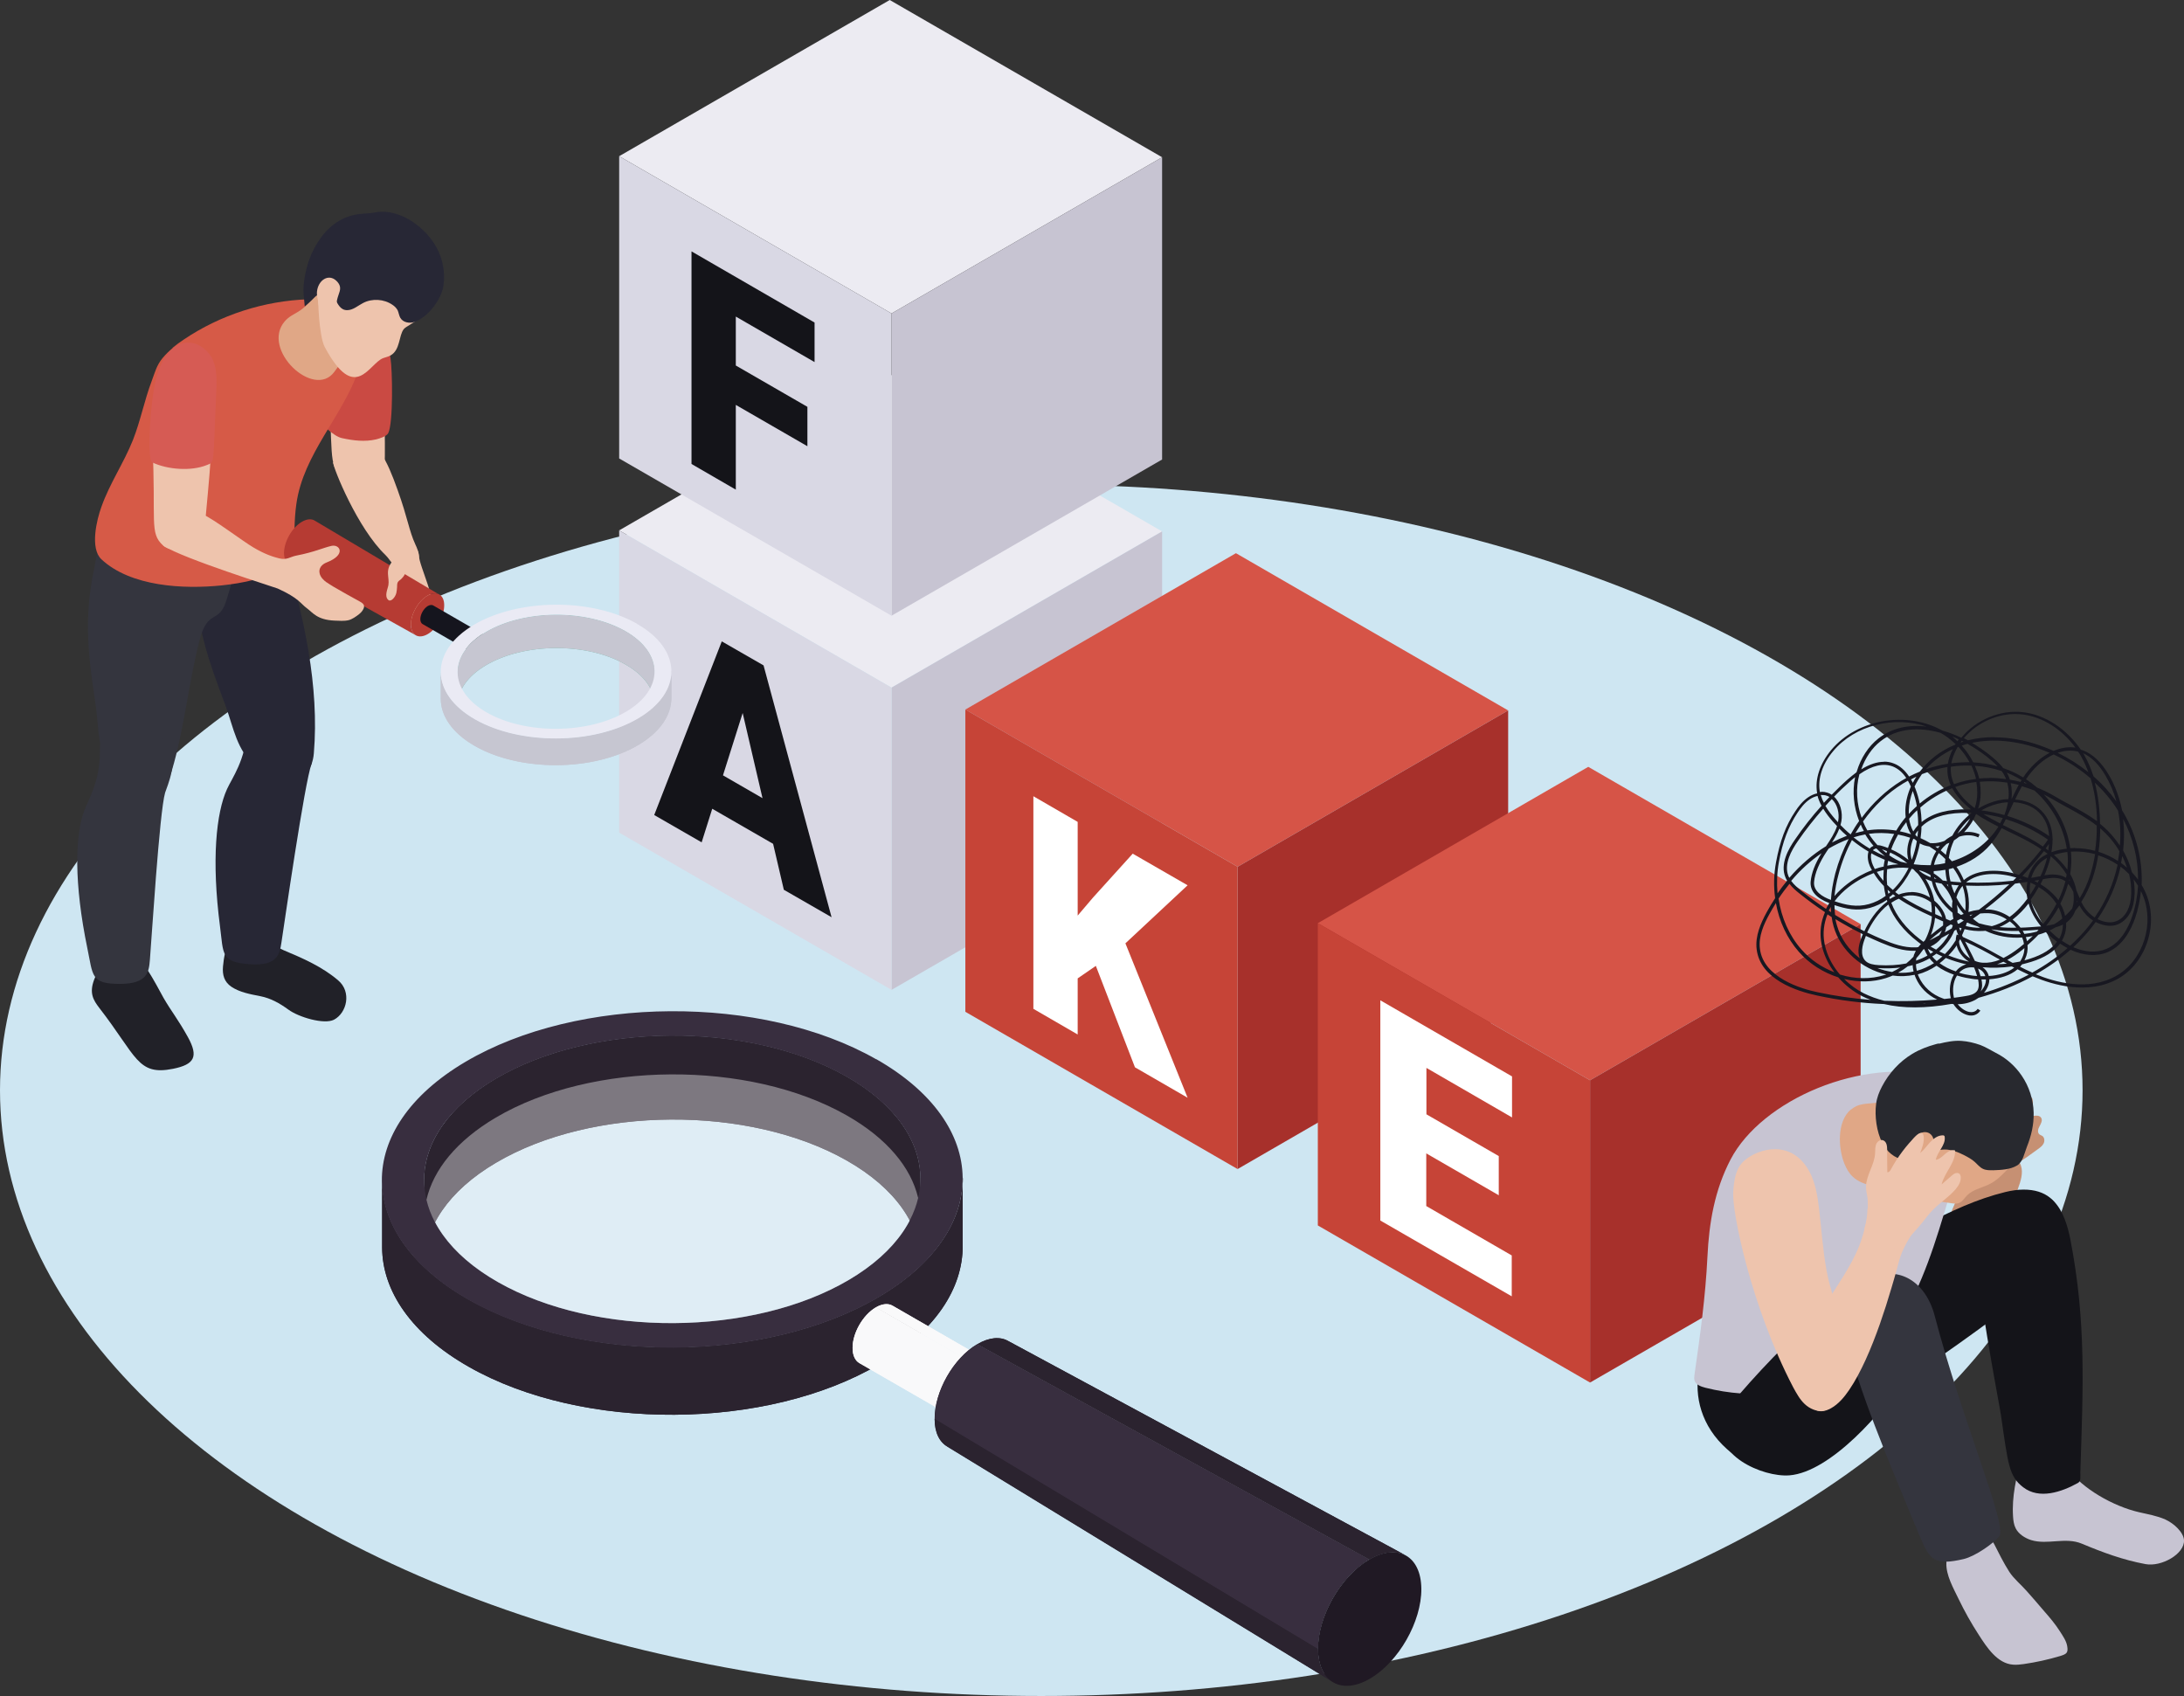 <?xml version="1.0" encoding="UTF-8"?>
<svg id="_レイヤー_2" data-name="レイヤー 2" xmlns="http://www.w3.org/2000/svg" xmlns:xlink="http://www.w3.org/1999/xlink" viewBox="0 0 146.42 113.68">
  <rect x="0" y="0" width="146.42" height="113.68" fill="#333333" stroke="none"/>
  <defs>
    <style>
      .cls-1 {
        clip-path: url(#clippath);
      }

      .cls-2, .cls-3 {
        fill: #f9f9fa;
      }

      .cls-4 {
        fill: #eaeaf4;
      }

      .cls-5 {
        fill: #eec4ad;
      }

      .cls-6 {
        fill: #fff;
      }

      .cls-7 {
        fill: #ecebf2;
      }

      .cls-8 {
        fill: #6ab6a4;
      }

      .cls-9 {
        fill: #b63b33;
      }

      .cls-10 {
        fill: #cee6f2;
      }

      .cls-11 {
        fill: #a7302b;
      }

      .cls-12 {
        fill: #c64437;
      }

      .cls-13 {
        fill: #d65b54;
      }

      .cls-14 {
        fill: #d65447;
      }

      .cls-15 {
        fill: #d65a47;
      }

      .cls-16 {
        fill: #d9d8e4;
      }

      .cls-17 {
        fill: #e0a786;
      }

      .cls-18 {
        fill: #c69073;
      }

      .cls-19 {
        fill: #c6c6d1;
      }

      .cls-20 {
        fill: #ca4a43;
      }

      .cls-21 {
        fill: #c7c4d2;
      }

      .cls-22 {
        fill: #212128;
      }

      .cls-23 {
        fill: #201924;
      }

      .cls-24 {
        fill: #15151e;
      }

      .cls-25 {
        fill: #141419;
      }

      .cls-26 {
        fill: #181821;
      }

      .cls-27 {
        fill: #2b232f;
      }

      .cls-28 {
        fill: #382e3f;
      }

      .cls-29 {
        fill: #3956a0;
      }

      .cls-30 {
        fill: #272735;
      }

      .cls-31 {
        fill: #28292f;
      }

      .cls-32 {
        fill: #34353e;
      }

      .cls-33 {
        clip-path: url(#clippath-1);
      }

      .cls-34 {
        clip-path: url(#clippath-4);
      }

      .cls-35 {
        clip-path: url(#clippath-3);
      }

      .cls-36 {
        clip-path: url(#clippath-2);
      }

      .cls-37 {
        clip-path: url(#clippath-7);
      }

      .cls-38 {
        clip-path: url(#clippath-6);
      }

      .cls-39 {
        clip-path: url(#clippath-5);
      }

      .cls-40 {
        isolation: isolate;
      }

      .cls-3 {
        opacity: .4;
      }
    </style>
    <clipPath id="clippath">
      <path class="cls-27" d="m61.7,78.99l.02,5.63c0-2.48-1.66-4.96-4.95-6.83-6.54-3.72-17.07-3.66-23.52.15-3.21,1.89-4.8,4.35-4.79,6.8l-.02-5.63c0-2.45,1.59-4.91,4.79-6.8,6.45-3.8,16.98-3.87,23.52-.15,3.29,1.87,4.94,4.35,4.95,6.83Z"/>
    </clipPath>
    <clipPath id="clippath-1">
      <path class="cls-27" d="m64.54,78.98v4.51c.02,2.87-1.84,5.74-5.59,7.95-7.55,4.45-19.88,4.53-27.53.17-3.85-2.19-5.79-5.09-5.8-7.99v-4.51c0,2.91,1.93,5.8,5.79,7.99,7.66,4.36,19.98,4.28,27.53-.18,3.75-2.21,5.62-5.09,5.61-7.95Z"/>
    </clipPath>
    <clipPath id="clippath-2">
      <path class="cls-2" d="m71.97,94.51l-12.13-6.99c-.29-.17-.68-.14-1.12.11l12.13,6.99c.44-.25.84-.28,1.12-.11Z"/>
    </clipPath>
    <clipPath id="clippath-3">
      <path class="cls-2" d="m57.62,91.37l12.13,6.99c-.28-.16-.46-.51-.46-1.01,0-1,.69-2.22,1.56-2.73l-12.13-6.99c-.87.51-1.57,1.73-1.56,2.73,0,.5.18.85.46,1.01Z"/>
    </clipPath>
    <clipPath id="clippath-4">
      <path class="cls-27" d="m94.27,104.27l-26.69-14.39c-.53-.3-1.26-.25-2.06.22l26.28,14.43c.96-.56,1.84-.62,2.47-.26Z"/>
    </clipPath>
    <clipPath id="clippath-5">
      <path class="cls-27" d="m63.51,96.97l25.88,15.8c-.63-.36-1.02-1.13-1.03-2.22-.02-2.21,1.51-4.9,3.43-6.02l-26.28-14.43c-1.59.93-2.87,3.18-2.85,5.02,0,.91.33,1.55.86,1.85Z"/>
    </clipPath>
    <clipPath id="clippath-6">
      <path class="cls-8" d="m43.88,45v2.24c0-.99-.65-1.97-1.96-2.71-2.6-1.48-6.78-1.45-9.34.06-1.27.75-1.91,1.73-1.9,2.7v-2.23c-.01-.97.62-1.95,1.9-2.7,2.56-1.51,6.74-1.54,9.34-.06,1.31.74,1.96,1.73,1.97,2.71Z"/>
    </clipPath>
    <clipPath id="clippath-7">
      <path class="cls-19" d="m45.01,44.99v1.79c0,1.14-.73,2.28-2.22,3.16-3,1.77-7.9,1.8-10.94.07-1.53-.87-2.3-2.02-2.3-3.18v-1.79c0,1.15.77,2.31,2.3,3.18,3.04,1.73,7.94,1.7,10.94-.07,1.49-.88,2.23-2.02,2.23-3.16Z"/>
    </clipPath>
  </defs>
  <g id="_01" data-name="01">
    <g>
      <ellipse class="cls-10" cx="69.81" cy="73.08" rx="69.81" ry="40.6"/>
      <g>
        <g class="cls-40">
          <g>
            <path class="cls-27" d="m61.7,78.99l.02,5.63c0-2.48-1.66-4.96-4.95-6.83-6.54-3.72-17.07-3.66-23.52.15-3.21,1.89-4.8,4.35-4.79,6.8l-.02-5.63c0-2.45,1.59-4.91,4.79-6.8,6.45-3.8,16.98-3.87,23.52-.15,3.29,1.87,4.94,4.35,4.95,6.83Z"/>
            <g class="cls-1">
              <g class="cls-40">
                <path class="cls-27" d="m61.7,78.99l.02,5.63c0-2.48-1.66-4.96-4.95-6.83-6.54-3.72-17.07-3.66-23.52.15-3.21,1.89-4.8,4.35-4.79,6.8l-.02-5.63c0-2.45,1.59-4.91,4.79-6.8,6.45-3.8,16.98-3.87,23.52-.15,3.29,1.87,4.94,4.35,4.95,6.83h0Z"/>
              </g>
            </g>
          </g>
          <g>
            <path class="cls-27" d="m64.54,78.98v4.51c.02,2.87-1.84,5.74-5.59,7.95-7.55,4.45-19.88,4.53-27.53.17-3.85-2.19-5.79-5.09-5.8-7.99v-4.51c0,2.91,1.93,5.8,5.79,7.99,7.66,4.36,19.98,4.28,27.53-.18,3.75-2.21,5.62-5.09,5.61-7.95Z"/>
            <g class="cls-33">
              <g class="cls-40">
                <path class="cls-27" d="m64.54,78.98v4.51c.02,2.87-1.84,5.74-5.59,7.95-7.55,4.45-19.88,4.53-27.53.17-3.85-2.19-5.79-5.09-5.8-7.99v-4.51c0,2.91,1.93,5.8,5.79,7.99,7.66,4.36,19.98,4.28,27.53-.18,3.75-2.21,5.62-5.09,5.61-7.95h0Z"/>
              </g>
            </g>
          </g>
          <path class="cls-28" d="m58.74,70.99c7.66,4.36,7.74,11.5.19,15.95-7.55,4.45-19.88,4.53-27.53.18-7.66-4.36-7.74-11.5-.19-15.95,7.55-4.45,19.88-4.53,27.53-.17Zm-25.35,14.95c6.54,3.72,17.07,3.65,23.52-.15,6.45-3.8,6.38-9.9-.16-13.62-6.54-3.72-17.07-3.66-23.52.15-6.45,3.8-6.38,9.9.16,13.62h0Z"/>
        </g>
        <path class="cls-3" d="m61.56,80.28c-.46,2-2.01,3.95-4.65,5.51-6.45,3.81-16.98,3.87-23.52.15-2.72-1.54-4.32-3.49-4.8-5.52.46-2.01,2.01-3.95,4.65-5.51,6.45-3.8,16.98-3.87,23.52-.15,2.71,1.54,4.31,3.49,4.79,5.52Z"/>
        <g class="cls-40">
          <g class="cls-40">
            <path class="cls-2" d="m71.97,94.51l-12.13-6.99c-.29-.17-.68-.14-1.12.11l12.13,6.99c.44-.25.84-.28,1.12-.11Z"/>
            <g class="cls-36">
              <g class="cls-40">
                <path class="cls-2" d="m71.97,94.51l-12.13-6.99c-.29-.17-.68-.14-1.12.11l12.13,6.99c.44-.25.84-.28,1.12-.11h0Z"/>
              </g>
            </g>
          </g>
          <g class="cls-40">
            <path class="cls-2" d="m57.62,91.37l12.13,6.99c-.28-.16-.46-.51-.46-1.01,0-1,.69-2.22,1.56-2.73l-12.13-6.99c-.87.51-1.57,1.73-1.56,2.73,0,.5.18.85.46,1.01Z"/>
            <g class="cls-35">
              <g class="cls-40">
                <path class="cls-2" d="m70.85,94.62l-12.13-6.99c-.87.51-1.57,1.73-1.56,2.73,0,.5.18.85.46,1.01l12.13,6.99c-.28-.16-.46-.51-.46-1.01,0-1,.69-2.22,1.56-2.73h0Z"/>
              </g>
            </g>
          </g>
          <path class="cls-2" d="m70.85,94.62c-.87.51-1.57,1.73-1.56,2.73,0,1,.72,1.4,1.59.9.87-.51,1.57-1.73,1.56-2.73,0-1-.72-1.4-1.59-.9Z"/>
        </g>
        <g class="cls-40">
          <g>
            <path class="cls-27" d="m94.27,104.27l-26.69-14.39c-.53-.3-1.26-.25-2.06.22l26.28,14.43c.96-.56,1.84-.62,2.47-.26Z"/>
            <g class="cls-34">
              <g class="cls-40">
                <path class="cls-27" d="m94.27,104.27l-26.69-14.39c-.53-.3-1.26-.25-2.06.22l26.28,14.43c.96-.56,1.84-.62,2.47-.26h0Z"/>
              </g>
            </g>
          </g>
          <g class="cls-40">
            <path class="cls-27" d="m63.51,96.97l25.88,15.8c-.63-.36-1.02-1.13-1.03-2.22-.02-2.21,1.51-4.9,3.43-6.02l-26.28-14.43c-1.59.93-2.87,3.18-2.85,5.02,0,.91.33,1.55.86,1.85Z"/>
            <g class="cls-39">
              <g class="cls-40">
                <path class="cls-28" d="m88.37,110.55c-.02-2.21,1.51-4.9,3.43-6.02h0l-26.28-14.43c-1.59.93-2.87,3.18-2.85,5.02l25.71,15.43Z"/>
                <path class="cls-27" d="m62.66,95.11c0,.91.33,1.55.86,1.85l25.88,15.8c-.63-.36-1.02-1.13-1.03-2.22l-25.71-15.43Z"/>
              </g>
            </g>
          </g>
          <path class="cls-23" d="m91.79,104.53c-1.91,1.12-3.45,3.81-3.43,6.02.02,2.21,1.59,3.08,3.5,1.96,1.91-1.12,3.45-3.82,3.43-6.02-.02-2.21-1.59-3.08-3.5-1.96Z"/>
        </g>
      </g>
      <g>
        <g>
          <polygon class="cls-7" points="59.77 46.09 41.51 35.55 59.65 25.08 77.91 35.62 59.77 46.09"/>
          <polygon class="cls-21" points="77.91 35.62 59.77 46.09 59.77 66.35 77.91 55.88 77.91 35.62"/>
          <polygon class="cls-16" points="41.51 35.55 59.77 46.09 59.77 66.35 41.51 55.81 41.51 35.55"/>
          <path class="cls-25" d="m51.83,56.56l-4.08-2.35-.71,2.25-3.18-1.83,4.53-11.64,2.8,1.61,4.56,16.88-3.2-1.84-.72-3.08Zm-3.36-4.59l2.65,1.53-1.33-5.71-1.32,4.18Z"/>
        </g>
        <g>
          <polygon class="cls-14" points="82.97 58.1 64.72 47.56 82.86 37.08 101.11 47.62 82.97 58.1"/>
          <polygon class="cls-11" points="101.11 47.62 82.97 58.1 82.97 78.36 101.11 67.88 101.11 47.62"/>
          <polygon class="cls-12" points="64.72 47.56 82.97 58.1 82.97 78.36 64.72 67.82 64.72 47.56"/>
          <path class="cls-6" d="m73.47,64.74l-1.22.84v3.76l-2.97-1.72v-14.25s2.97,1.72,2.97,1.72v6.28s1.03-1.21,1.03-1.21l2.66-2.94,3.68,2.12-4.17,3.89,4.17,10.35-3.53-2.04-2.63-6.82Z"/>
        </g>
        <g>
          <polygon class="cls-14" points="106.6 72.41 88.35 61.88 106.48 51.4 124.74 61.94 106.6 72.41"/>
          <polygon class="cls-11" points="124.74 61.94 106.6 72.41 106.6 92.67 124.74 82.2 124.74 61.94"/>
          <polygon class="cls-12" points="88.35 61.88 106.6 72.41 106.6 92.67 88.35 82.14 88.35 61.88"/>
          <path class="cls-6" d="m100.47,80.11l-4.85-2.8v3.53s5.73,3.31,5.73,3.31v2.74s-8.81-5.08-8.81-5.08v-14.76s8.83,5.1,8.83,5.1v2.75l-5.74-3.32v3.11l4.85,2.8v2.64Z"/>
        </g>
        <g>
          <polygon class="cls-7" points="59.77 21.01 41.51 10.47 59.65 0 77.91 10.54 59.77 21.01"/>
          <polygon class="cls-21" points="77.91 10.54 59.77 21.01 59.77 41.27 77.91 30.8 77.91 10.54"/>
          <polygon class="cls-16" points="41.51 10.47 59.77 21.01 59.77 41.27 41.51 30.73 41.51 10.47"/>
          <path class="cls-25" d="m54.13,29.91l-4.8-2.77v5.68l-2.97-1.72v-14.25s8.25,4.77,8.25,4.77v2.65l-5.28-3.05v3.28l4.8,2.77v2.64Z"/>
        </g>
      </g>
      <g>
        <g>
          <path class="cls-18" d="m132.38,78.07c.06.02.11.04.17.06-.7,1.06-1.4,2.13-1.81,3.34-.16.47-.26,1-.11,1.45.14.42.49.71.84.94.36.22.75.4,1.07.68,1.41-1.2,2.11-3.08,2.75-4.87.18-.49.36-1.04.2-1.53-.11-.35-.39-.62-.7-.8-.44-.27-.98-.4-1.49-.26-.62.18-1.12.8-1.19,1.47l.26-.5Z"/>
          <path class="cls-18" d="m134.76,72.76c.15-.14.39-.28.53-.14.06.06.08.15.09.23.03.23.01.46-.04.69.14.06.31,0,.46-.03.15-.03.34-.03.43.09.05.08.06.17.06.27,0,.31,0,.62,0,.93.2-.03.44-.05.55.12.11.17,0,.38-.1.56-.1.17-.17.42-.02.55.06.05.14.07.2.11.15.1.17.34.09.5-.08.17-.24.28-.39.39-.25.18-.5.36-.75.54-.31.23-.7.46-1.06.33-.27-.1-.42-.38-.54-.64-.22-.45-.45-.9-.53-1.39-.11-.67.08-1.28.21-1.93.1-.5.43-.83.8-1.18Z"/>
          <path class="cls-21" d="m134.96,101.66s0,0,0,.01c.02.26.05.53.18.78.19.37.6.64,1.03.78,1.11.34,2.3-.22,3.4.24,1.41.59,2.76,1.09,4.27,1.37,1.06.2,2.63-.68,2.58-1.6-.03-.54-.68-1.13-1.25-1.39-.56-.25-1.17-.35-1.77-.49-1.73-.4-3.8-1.58-4.76-2.91-.31-.43-.56-1.32-1.12-1.54-.53-.2-1.4-.1-1.74.27-.15.16-.21.37-.27.58-.33,1.29-.64,2.53-.55,3.9Z"/>
          <path class="cls-25" d="m123.74,93.75c1.65-.47,2.72-.27,4.14-1.27,5.37-3.77,7.34-5.07,8.86-7.08,2.79-3.7,1.2-6.36-2.3-5.5-3.8.93-7.17,3.33-10.72,5.02-1.12.53-2.17.84-3.35,1.13-.92.23-1.89.6-2.49,1.36-.58.75-.71,1.78-.46,2.64.25.87.83,1.59,1.51,2.15,1.13.95,3.21,1.99,4.81,1.54Z"/>
          <path class="cls-25" d="m134.15,94.87c.48,3.3.53,4.08,1.49,4.82,1.08.83,2.57.32,3.67-.29.23-.13.15-.45.16-.71.18-5.64.41-10.07-.67-15.62-.17-.87-.49-1.98-1.18-2.62-.91-.84-2.45-.32-3.27.58-1.12,1.22-1.57.82-1.76,2.42-.25,2.11,1.42,10.45,1.56,11.42Z"/>
          <path class="cls-25" d="m122.01,91.11c.35.55.65,1.13.87,1.74.41,1.11.68,2.74.09,3.85-.52.97-2.25,1.73-3.33,1.81-1.4.11-2.81-.45-3.85-1.37-3.5-3.11-1.83-7.99.86-8.92,1.67-.58,3.03-.21,4.11,1.15.44.55.87,1.13,1.24,1.73Z"/>
          <path class="cls-21" d="m130.08,72.18c.55.14,1.11.34,1.53.71.55.48.64,1.05.56,1.74-.22,1.9-.97,3.79-1.51,5.62-.87,2.92-1.75,5.89-3.39,8.47-.42.66-.89,1.3-1.46,1.83-.66.62-1.45,1.09-2.26,1.48-2.94,1.42-6.06,1.78-9.21.99-.31-.08-.66-.2-.74-.51-.03-.11-.01-.23,0-.35.38-2.65.74-5.25.87-7.92.11-2.29.48-4.46,1.55-6.52,2.09-4,8.83-6.92,14.07-5.55Z"/>
          <g>
            <path class="cls-17" d="m124.07,74.38c-.94.82-.83,2.62-.41,3.64.13.31.3.62.55.85.57.54,1.67.81,2.38.46.78-.39,1.61-.7,2.37-1.15,1.02-.6,1.26-1.32,1.16-2.47-.04-.49-.12-.99-.31-1.45-.1-.26-.26-.7-.52-.85-.26-.15-.65.08-.93.14-.96.19-1.93.32-2.91.4-.35.03-.7.05-1.01.2-.14.07-.26.15-.37.24Z"/>
            <path class="cls-17" d="m126.79,76.07c.14-.56.36-1.09.65-1.59.16-.26.34-.51.59-.68.2-.13.45-.22.59-.42.13-.19.19-.33.38-.49.37-.31.79-.56,1.23-.75.89-.37,1.88-.43,2.79-.12,1.35.46,2.39,1.71,2.62,3.11.06.38.07.77.05,1.15-.01.33-.04.67-.17.98-.21.5-.57.73-.92,1.1-.4.42-.76.8-1.3,1.05-.49.22-1.05.34-1.43.72-.19.2-.34.47-.61.53-.12.03-.24.01-.37,0-.35-.05-.7-.11-1.05-.15-.3-.04-.52.05-.82.1-.34.06-.68.11-1.03.09-1.23-.09-1.34-1.57-1.41-2.55-.05-.69.01-1.4.18-2.07Z"/>
            <path class="cls-31" d="m129.99,69.96c.49-.12,1.02-.23,1.52-.19.42.03.84.13,1.24.27.38.14.7.35,1.05.53.7.35,1.3.88,1.74,1.53.5.73.78,1.61.8,2.49.02.78-.16,1.55-.45,2.27-.16.4-.27,1.03-.66,1.26-.47.28-1.06.3-1.59.32-.23,0-.48.01-.69-.09-.22-.1-.37-.3-.55-.46-.21-.19-.45-.32-.7-.45-.41-.21-.86-.39-1.32-.39-.94,0-1.78.78-2.72.68-.64-.07-1.18-.55-1.47-1.13-.38-.75-.52-1.79-.41-2.62.05-.4.2-.79.39-1.15.47-.9,1.17-1.67,2.03-2.19.5-.3,1.05-.51,1.61-.66.06-.01.11-.03.17-.04Z"/>
            <path class="cls-17" d="m129.59,76.24c-.31-.64-1.16-.36-1.51.4-.1.22-.13.53-.18.77-.31,1.64.86,1.33.98.8.28-1.24,1.09-1.16.7-1.97Z"/>
          </g>
          <path class="cls-25" d="m129.06,86.74c.56.91.34,1.51-.19,2.28-.56.81-.59,2.38-1.11,3.22-1.45,2.36-5.04,6.43-7.79,6.65-1.82.14-5.26-1.4-4.47-3.75.21-.61.63-1.12,1.05-1.61,2-2.32,4.18-4.49,6.51-6.47.91-.78,2.13-2,3.43-1.75.81.15,2.11.7,2.56,1.44Z"/>
          <path class="cls-21" d="m133.67,103.45c.33.65.65,1.3,1.04,1.91.3.46.79.86,1.16,1.28.4.45.79.9,1.18,1.36.38.43.75.87,1.06,1.36.19.3.42.62.48.98.08.46-.06.53-.47.66-.8.24-1.62.42-2.45.54-.23.03-.47.06-.7.04-1.07-.07-1.78-1.18-2.31-2-.5-.77-.95-1.57-1.35-2.4-.35-.73-.86-1.61-.82-2.43.02-.42-.1-.98.07-1.38.21-.49.57-.59,1.02-.72.37-.1.87-.38,1.26-.35.35.03.42.37.58.67.08.16.16.32.24.48Z"/>
          <path class="cls-32" d="m134.04,102.96c-.33.45-1.59,1.35-2.39,1.54-1.89.44-2.27.1-2.9-1.42-1.25-3.04-3.66-8.62-4.57-11.96-.29-1.06-.58-2.15-.41-3.18.18-1.02,1-1.91,1.9-2.32,1.57-.72,3.42.21,4.04,2.59,1.86,7.1,4.88,14.02,4.33,14.77Z"/>
          <path class="cls-5" d="m125.64,81.26c.07-.02.13-.04.18-.05.44-.13.88-.2,1.27-.18.21,0,.43.03.63.1.17.06.36.14.47.28.1.11.19.24.26.37.06.14.09.3.05.44-.04.13-.12.24-.2.34-.32.43-.58.9-.79,1.39-.17.41-.26.84-.38,1.26-.1.37-.21.74-.32,1.11-.24.82-.5,1.63-.78,2.43-.29.82-.6,1.62-.96,2.41-.32.69-.67,1.38-1.1,2.01-.32.47-.71.94-1.21,1.22-1.85,1.03-2.08-2.11-1.98-3.5.15-2,2.8-4.77,3.83-7.29.24-.59.38-1.16.53-1.74.03-.12.03-.31.12-.43.06-.08.22-.14.37-.18Z"/>
          <path class="cls-5" d="m125.22,81c0-.07,0-.15,0-.22,0-.21,0-.41-.04-.62-.04-.2-.08-.4-.08-.61.01-.77.56-1.45.61-2.23.01-.2,0-.4.06-.59s.25-.35.44-.31c.13.03.22.14.26.26.04.12.05.25.05.38,0,.5,0,1.01.01,1.51.1.03.18-.08.23-.17.46-.85,1.05-1.64,1.74-2.31.11-.1.28-.21.39-.11.05.05.07.12.08.19.04.38-.1.76-.24,1.12.26-.21.45-.49.67-.73.23-.25.52-.46.85-.46.03,0,.06,0,.08.02.04.02.05.07.05.12.05.54-.5.96-.6,1.5.25-.03.44-.23.62-.39.19-.16.44-.31.67-.24.05.83-.71,1.47-.9,2.28.23-.2.46-.4.68-.59.08-.07.15-.13.25-.16.09-.03.21-.02.28.05.04.05.06.11.07.17.04.31-.14.61-.34.85-.46.54-1.08.92-1.57,1.43-.24.25-.45.54-.67.81-.3.37-.62.73-.96,1.06-.24.23-.5.46-.8.6-.34.15-.72.17-1.07.08-.18-.05-.35-.12-.51-.23-.08-.05-.15-.11-.22-.18-.06-.06-.14-.08-.18-.16-.09-.21-.16-.43-.14-.66,0-.13.05-.26.08-.39.08-.35.12-.71.13-1.07Z"/>
          <path class="cls-5" d="m121.31,78.53c.41.78.55,1.67.65,2.55.16,1.37.25,2.74.5,4.1.41,2.22,1.74,4.81,1.1,7.7-.17.74-.58,1.55-1.33,1.68-.45.07-.91-.14-1.24-.45-.33-.31-.55-.72-.77-1.12-2.83-5.42-4.12-11.8-4.02-13.12.06-.76.14-1.55.75-2.08.95-.83,3.19-1.45,4.36.75Z"/>
        </g>
        <path class="cls-26" d="m132.15,68.07c-.06,0-.12,0-.19-.02-.39-.08-.77-.38-1-.75-.04,0-.08,0-.12-.01-1.76.31-3.26.31-4.53.01-1.5-.06-3-.25-4.48-.57-1.41-.3-3.81-1.09-4.06-3.1-.11-.9.28-1.76.67-2.48.18-.33.37-.65.57-.95-.11-.79-.09-1.6.06-2.41.26-1.41.65-2.46,1.29-3.41.2-.31.49-.69.88-.95.18-.12.38-.21.58-.25,0-.02,0-.03,0-.05-.15-.91.19-1.94.94-2.85,1.75-2.1,5.09-2.64,7.46-1.31.43.12.86.28,1.27.48.99-1.21,2.62-1.9,4.17-1.71,1.47.18,2.9,1.13,3.84,2.51.04.01.09.03.13.04.66.24,1.25.8,1.75,1.65.43.73.72,1.53.89,2.38.04.06.07.12.11.18.86,1.48,1.27,3.18,1.2,4.82.09.15.18.31.25.48.93,2.08.08,4.74-1.85,5.81-2,1.11-4.39.39-5.63-.14-.03-.01-.05-.02-.08-.03-1.1.6-2.31,1.08-3.62,1.44-.07.05-.15.1-.22.14-.36.19-.76.29-1.18.29.2.26.49.46.77.52.17.03.41.02.57-.21l.18.12c-.15.21-.36.33-.61.33Zm-3.04-.79c-.06,0-.13,0-.19.01.06,0,.13,0,.19-.01Zm-2.77-.2c1.18.05,2.35.02,3.53-.08-.65-.31-1.16-.82-1.43-1.45-.03-.07-.06-.14-.08-.21-.48.1-.98.12-1.47.05-.14.06-.29.12-.45.17-.89.28-1.86.29-2.8.06.39.4.84.72,1.31.96.43.21.89.38,1.38.5Zm-7.28-6.55c-.15.24-.29.48-.43.73-.38.69-.75,1.51-.64,2.34.24,1.94,2.8,2.69,3.88,2.91,1.17.25,2.36.42,3.54.51-.19-.07-.37-.15-.55-.24-.59-.3-1.16-.74-1.62-1.27-1-.32-1.93-.9-2.64-1.71-.79-.9-1.32-2.04-1.54-3.27Zm9.51,4.76c.02.06.04.12.07.18.29.66.88,1.2,1.63,1.46.03,0,.06.02.08.03.15-.02.29-.03.44-.05,0-.02-.01-.05-.02-.07-.1-.47-.05-1.06.22-1.51-.39-.14-.8-.33-1.16-.6-.39.26-.81.46-1.26.58Zm2.63.1c-.26.41-.31.96-.22,1.4,0,.03.01.06.02.09.25-.03.5-.07.75-.11.34-.05.67-.14.82-.38.13-.21.09-.51.05-.71,0,0,0-.02,0-.03-.14,0-.28-.02-.41-.04-.21-.03-.58-.09-1-.22Zm2.17.25c0,.33-.14.64-.36.91,1.07-.32,2.07-.73,3-1.22-.25-.11-.5-.24-.75-.36-.49.42-1.18.62-1.89.67Zm-.53.01c.05.23.09.54-.06.81.22-.23.37-.52.36-.81-.1,0-.2,0-.31,0Zm3.66-.34c1.23.51,3.48,1.16,5.36.11,1.83-1.02,2.64-3.55,1.75-5.53-.02-.05-.05-.11-.08-.16-.06.6-.18,1.19-.37,1.76-.28.83-.83,1.9-1.88,2.34-.73.3-1.6.23-2.47-.17-.69.61-1.47,1.16-2.32,1.64Zm-13.15.01c1,.31,2.06.33,3.01.03.03-.01.07-.02.1-.03-1.63-.37-3.07-1.6-3.53-3.22-.06-.2-.1-.41-.13-.63-.09-.06-.19-.12-.28-.18-.06.14-.11.29-.15.45-.34,1.28.14,2.59.98,3.58Zm9.43.11c.11,0,.22,0,.32,0-.07-.23-.24-.41-.49-.51.06.17.12.34.17.51Zm.12-.61c.2.13.35.33.42.55,0,.02,0,.03.01.05.64-.04,1.25-.21,1.71-.56-.05-.03-.1-.05-.16-.08-.66.09-1.32.11-1.98.05Zm-1.56.38c.29.09.59.15.88.19.11.01.22.03.33.03-.06-.19-.12-.38-.2-.57-.29-.04-.59.02-.8.17-.08.05-.15.12-.21.18Zm-4.08,0c.34.02.69,0,1.03-.08-.03-.14-.06-.29-.06-.43-.11.03-.22.06-.33.08-.2.16-.41.3-.63.42Zm8.17-.4c.27.14.54.27.82.39.87-.48,1.66-1.03,2.36-1.64-.17-.09-.33-.19-.5-.3-.39.53-1.03.94-1.93,1.22-.21.06-.41.12-.62.17-.04.05-.09.11-.13.16Zm-16.19-4.56c.19,1.28.71,2.47,1.53,3.4.6.69,1.38,1.21,2.21,1.53-.75-1-1.14-2.27-.81-3.51.05-.18.11-.35.18-.52-.59-.39-1.16-.81-1.71-1.25-.24-.19-.48-.4-.67-.65-.25.31-.5.64-.73.99Zm6.63,4.65c.32.12.65.21.98.26.19-.09.37-.19.55-.3-.46.06-.95.07-1.48.04-.02,0-.04,0-.06,0Zm4.16-.33c.32.23.69.42,1.09.55.09-.11.19-.21.31-.29.12-.08.26-.15.4-.18-.47-.11-.93-.25-1.38-.43-.13.13-.28.25-.42.36Zm-1.58.07c0,.14.02.29.06.44.41-.11.79-.29,1.15-.51-.11-.1-.21-.2-.3-.32-.28.16-.58.29-.91.39Zm-3.35-1.91c-.03.06-.05.12-.07.18-.16.4-.37,1.14.06,1.53.21.19.54.24.85.26.68.04,1.3,0,1.86-.11.17-.14.33-.29.48-.45.02-.09.05-.17.09-.25.02-.05.05-.1.07-.15-.01,0-.03,0-.04,0-.79.03-1.57-.24-2.28-.54-.35-.15-.69-.3-1.03-.46Zm9.23,1.74c-.14.06-.29.12-.44.17.22,0,.44-.02.66-.04-.08-.04-.15-.08-.23-.12Zm.24-.12c.12.07.24.13.36.2.17-.03.34-.06.5-.09.05-.08.1-.16.14-.25.1-.21.15-.43.15-.65-.06.05-.11.09-.17.14-.27.22-.61.46-.99.66Zm-2.16.07c.17.07.35.11.52.12.37.02.75-.04,1.15-.21-.06-.03-.12-.07-.19-.1-.69-.39-1.41-.78-2.15-1.11.08.16.17.32.25.48.14.27.28.54.41.82Zm-1.79-.37c.45.18.91.32,1.39.42-.22-.13-.41-.31-.56-.51-.13-.18-.23-.38-.27-.58-.16.24-.35.47-.55.67Zm-1.07.08c.09.11.19.21.29.3.13-.1.26-.2.38-.31-.13-.06-.27-.12-.4-.19-.09.07-.18.13-.28.19Zm-1.07.1c-.01.06-.02.11-.03.17.27-.09.53-.2.77-.34-.08-.13-.15-.28-.21-.43-.02,0-.05.01-.07.02-.14.2-.29.4-.46.58Zm7.45-.86c.03.32-.03.64-.17.93-.01.03-.03.06-.04.08.13-.03.26-.07.38-.11.85-.27,1.45-.65,1.81-1.14-.08-.06-.16-.12-.24-.18-.18-.15-.36-.3-.51-.46-.16.07-.33.12-.5.17-.23.25-.48.48-.74.71Zm-4.59-.29c0,.25.1.51.27.74.12.17.29.31.47.43-.09-.18-.19-.37-.28-.55-.12-.24-.25-.48-.37-.72,0,0-.02,0-.02-.01-.02.04-.04.07-.06.11Zm-8.29-1.46c.03.14.06.28.1.41.25.89.81,1.65,1.53,2.21-.19-.47-.02-1.06.13-1.42.02-.06.05-.12.08-.19-.63-.31-1.24-.65-1.84-1.01Zm8.54,1.19c.83.36,1.63.8,2.4,1.23.11.06.22.12.33.18.34-.17.7-.4,1.08-.7.1-.08.19-.16.29-.24-.02-.14-.06-.29-.12-.43-.85.06-1.7-.09-2.46-.45-.05,0-.09.01-.14.01-.43.03-.85-.02-1.26-.12-.05.14-.11.27-.17.41.02.04.03.07.05.11Zm-1.58.97c.13.06.25.12.38.18.28-.28.52-.59.73-.93,0-.09.01-.17.03-.26l.03-.12.11.04c-.05-.11-.1-.23-.14-.37-.04.03-.08.05-.13.08-.21.52-.56.99-1.01,1.39Zm-.77-.18c.05.12.11.24.18.34.07-.04.13-.08.19-.13-.12-.07-.25-.14-.37-.21Zm9.76-.1c.78.34,1.56.39,2.2.12.97-.4,1.49-1.42,1.75-2.2.22-.65.35-1.34.39-2.04-.09-.15-.19-.29-.3-.43.05.32.08.65.07.97-.02.5-.11.91-.29,1.25-.22.43-.58.74-.99.85-.43.11-.84,0-1.12-.11-.07-.03-.14-.06-.21-.1-.09.12-.18.24-.27.36-.37.47-.78.91-1.23,1.33Zm-9.56-.04c.12.07.24.14.36.2.37-.3.67-.67.88-1.07-.17.1-.35.2-.52.29-.19.25-.44.44-.72.57Zm-4.25-.94c.34.16.68.32,1.02.46.69.29,1.44.56,2.19.53.07,0,.14,0,.21-.02.05-.07.11-.13.17-.2-.07-.05-.14-.1-.21-.16-.94-.72-1.61-1.58-1.97-2.49-.69.53-1.15,1.31-1.42,1.87Zm13.05.55c.18.12.37.23.55.33.47-.43.9-.88,1.28-1.36.09-.11.17-.22.25-.33-.32-.21-.6-.49-.8-.82-.04-.06-.07-.13-.11-.19-.09.12-.18.24-.28.36-.09.24-.22.46-.42.64-.06.06-.12.11-.19.16.02.35-.04.68-.17.98-.04.08-.08.16-.12.24Zm-11.44-2.56s0,.01,0,.02c.33.88.99,1.72,1.91,2.43.08.06.16.12.24.18.04-.04.08-.07.11-.11.26-.5.42-1.04.46-1.59-.8-.36-1.56-.74-2.22-1.19-.18.07-.35.17-.5.27Zm9.02,2.31c.03.09.06.19.08.28.13-.12.25-.23.38-.35-.15.03-.31.06-.46.07Zm-5.62-.46c-.31.23-.59.46-.84.68.22-.11.44-.22.65-.34.06-.09.12-.18.16-.29,0-.02.02-.04.02-.06Zm7.2.02c.14.13.28.26.43.39.07.06.15.12.22.17.04-.06.07-.13.1-.2.1-.24.15-.5.15-.76-.15.08-.32.14-.49.19-.14.08-.28.15-.42.22Zm-7.67-.85c-.04.39-.14.78-.28,1.15.25-.21.53-.43.82-.64,0-.09,0-.18,0-.27-.08-.04-.17-.07-.25-.11-.1-.04-.19-.08-.29-.13Zm3.79.79c.62.24,1.3.34,1.96.31-.02-.03-.04-.07-.06-.1-.02-.04-.05-.08-.08-.12-.59.01-1.19,0-1.79-.1-.01,0-.03,0-.04,0Zm2.09.08s0,0,0,.01c.04.07.07.13.11.2.28-.03.56-.08.84-.16.04-.04.07-.08.11-.12-.34.03-.7.05-1.06.07Zm-5.13-.23c-.02.12-.05.23-.1.34,0,0,0,0,0,0,.16-.09.31-.18.47-.27.03-.07.05-.14.07-.21-.05-.02-.1-.04-.14-.06-.1.06-.2.13-.3.19Zm-7.46-.84c.64.4,1.3.76,1.97,1.1.28-.6.78-1.43,1.54-1.99-.01-.04-.02-.07-.03-.11-.35.24-.73.42-1.12.53-.87.24-1.63.07-2.39-.18,0,.23.01.44.04.66Zm8.33.87c.03.08.06.15.08.22.03-.06.05-.13.08-.19-.05-.01-.1-.03-.15-.04,0,0,0,0-.01,0Zm5.64.11s0,0-.01.01c.01,0,.02,0,.04-.01,0,0,0,0,0,0,0,0-.01,0-.02,0Zm-5.2-.23c.32.08.65.12.96.12-.05-.03-.1-.06-.15-.09-.15-.05-.3-.1-.45-.15-.08-.03-.17-.07-.25-.11-.02.01-.03.02-.05.03-.02.07-.04.14-.06.21Zm2.25.07c.38.04.76.05,1.14.04-.13-.16-.28-.3-.44-.42-.22.15-.45.28-.69.38Zm.88-.51c.2.16.38.35.54.55.45-.01.89-.05,1.32-.08.02,0,.04,0,.06,0-.4-.49-.69-1.01-.84-1.54-.3.39-.66.76-1.07,1.08Zm-2.23.26c.28.08.56.14.85.19.36-.1.69-.25,1-.45-.38-.25-.82-.4-1.25-.42-.18,0-.35,0-.53.02-.16.12-.32.23-.49.35.13.11.27.22.42.32Zm5.32-1.07c-.23.42-.51.83-.83,1.23.18-.02.36-.06.54-.1.17-.1.34-.22.5-.35.01,0,.02-.02.04-.03-.04-.25-.13-.51-.25-.75Zm-1.86-.5s.01.06.02.08c.14.53.41,1.05.81,1.53.35-.43.65-.88.89-1.35-.07-.11-.15-.21-.23-.32-.25-.3-.57-.56-.96-.8-.15.27-.33.56-.53.84Zm-4.9,1.58s.05.02.07.02c.11-.07.22-.14.33-.21,0,0,0,0,0-.01-.07-.04-.13-.07-.2-.11-.08.04-.16.08-.24.12,0,.01,0,.02,0,.03.01.06.03.11.04.16Zm-.76-.06s0,.02,0,.02c0,0,.02,0,.02-.01,0,0-.02,0-.02,0Zm10.14-.23c.05.03.11.05.16.07.24.1.61.2.98.1.35-.09.66-.36.85-.73.16-.31.25-.69.26-1.16.01-.43-.03-.87-.14-1.3-.18-.18-.37-.35-.57-.5-.28,1.23-.8,2.43-1.54,3.51Zm-10.17-.02c.09.04.19.08.29.12.07-.04.14-.08.21-.12-.03-.13-.05-.27-.06-.41-.66-.54-1.2-1.26-1.39-2.11-.14-.05-.28-.1-.42-.17.28.46.49.95.59,1.47.14.11.27.24.39.39.21.26.34.54.4.83Zm9.08-1.13c.05.1.1.19.15.28.19.3.44.56.74.76.76-1.09,1.27-2.3,1.54-3.54-.4-.27-.84-.48-1.3-.63-.16,1-.49,2.14-1.14,3.13Zm-9.8.81c.12.05.24.11.36.16.03.02.07.03.11.05-.06-.2-.17-.4-.32-.58-.05-.06-.11-.13-.17-.18.02.19.02.37.02.56Zm3.39-.31c.06,0,.11,0,.17,0,.5.02,1,.21,1.43.5.47-.34.86-.77,1.19-1.22-.07-.38-.07-.76,0-1.13-.28.04-.56.08-.83.12-.63.61-1.3,1.19-2,1.72.02,0,.03,0,.05,0Zm-1.08.39s.03.03.05.05c.05-.03.1-.07.15-.11-.07.02-.13.04-.2.06Zm6.08-.78c.15.26.26.54.32.82.17-.15.33-.32.47-.49.13-.36.13-.77.08-1.12-.04-.08-.08-.16-.12-.23-.07-.12-.15-.22-.23-.31-.12.45-.3.89-.52,1.33Zm-6.88.61c.07.05.14.1.22.15.06-.03.12-.05.18-.07-.17-.19-.32-.39-.46-.61.03.12.04.24.05.36,0,.06,0,.11,0,.17Zm-3.71-1.06c.6.39,1.27.73,1.97,1.05,0-.2,0-.4-.04-.6,0-.03,0-.06-.01-.09-.48-.36-1.1-.53-1.63-.44-.1.02-.2.04-.29.07Zm-4.93.92c.05.03.1.07.15.1-.01-.12-.02-.23-.02-.35-.05.08-.09.16-.14.25Zm9.19-1.67c.06.18.1.37.14.55.07.4.08.81.03,1.21.23-.07.46-.12.7-.15.71-.53,1.39-1.1,2.04-1.71-.96.1-1.94.13-2.91.09Zm-.63.8c.16.31.36.61.59.87.03-.36.02-.72-.04-1.08-.03-.19-.08-.39-.15-.58-.04.05-.09.11-.13.17-.13.19-.22.4-.28.61Zm-11.08-1.12c.18.25.42.45.66.65.54.43,1.1.84,1.67,1.22.07-.14.14-.27.22-.39-.87-.32-1.3-.82-1.25-1.43.05-.57.29-1.2.73-1.91-.73.5-1.42,1.12-2.04,1.86Zm9.65.08c.18.68.61,1.27,1.13,1.74,0-.16,0-.31.03-.47-.14-.43-.4-.83-.73-1.17-.14-.03-.28-.06-.43-.09Zm-6.74,1.28c.74.25,1.48.42,2.3.19.39-.11.77-.29,1.12-.55-.05-.21-.09-.44-.12-.66-.26-.26-.49-.55-.68-.87-.28.11-.55.23-.83.38-.49.27-1.24.76-1.79,1.5Zm16.25-.06s0,.09-.01.14c.02-.02.03-.04.04-.06-.01-.02-.02-.05-.03-.07Zm-2.46-1.09c.41.25.75.53,1.03.85.06.07.12.15.18.23.2-.42.36-.85.47-1.27-.42-.3-.93-.25-1.5-.14-.05.11-.11.22-.17.34Zm-14.2-2.37l-.11.16c-.52.78-.81,1.48-.86,2.06-.06.63.57,1.01,1.13,1.21.03-.55.13-1.13.29-1.77.22-.81.52-1.59.9-2.31-.46.17-.92.39-1.36.65Zm4.08,3.25s.02.08.03.12c.12-.07.24-.14.37-.2-.05-.04-.1-.08-.16-.12-.08.07-.16.14-.25.2Zm12.54-.44c.06.12.11.25.16.37.02.04.04.09.06.13.58-.94.88-2.01,1.03-2.95-.52-.14-1.07-.2-1.62-.17.03.32.04.65.01.98-.01.17-.03.35-.06.52.14.25.26.52.34.79.03.1.06.22.08.34Zm-11.07.09c.43,0,.87.13,1.25.37-.15-.57-.43-1.11-.81-1.59-.11-.09-.21-.2-.31-.31-.04,0-.07-.02-.11-.03-.02.03-.03.06-.05.1-.29.56-.64,1.06-1.05,1.46.08.06.15.12.23.17.15-.06.31-.1.48-.13.12-.02.23-.03.35-.03Zm-3.98-3.49c-.38.72-.69,1.5-.9,2.31-.14.51-.23.99-.27,1.45.55-.65,1.23-1.1,1.69-1.35.27-.15.55-.28.82-.38-.04-.08-.09-.17-.13-.25-.12-.26-.21-.67-.1-1-.39-.23-.76-.49-1.12-.78Zm11.96,2.86c-.05.27-.05.55-.02.82.15-.22.28-.43.39-.64-.12-.06-.24-.13-.37-.18Zm-9.57.48c.01.09.03.18.05.27.04-.04.09-.07.13-.11-.06-.05-.12-.11-.18-.16Zm4.27-.33c.06.19.13.38.21.57.06-.15.14-.3.23-.45.02-.03.04-.06.06-.09-.14,0-.27-.02-.41-.03-.03,0-.06,0-.09,0Zm-8.97-5.96c-.17.04-.35.11-.51.22-.36.24-.63.6-.82.89-.62.93-1.01,1.95-1.26,3.33-.13.7-.15,1.41-.09,2.09.2-.29.42-.58.64-.85-.04-.07-.08-.14-.11-.22-.37-.9.19-1.89.65-2.55.54-.79,1.13-1.54,1.77-2.25-.11-.21-.21-.43-.27-.67Zm4.66,5.95c.12.12.26.24.39.35.4-.39.75-.87,1.03-1.42,0-.02.02-.03.03-.05-.46-.05-.95-.02-1.44.08-.03.35-.04.7,0,1.03Zm4-.02c.04.05.08.1.12.16-.02-.05-.03-.1-.04-.15-.03,0-.05,0-.08,0Zm1.31-.13c1.05.04,2.11,0,3.15-.12.07-.07.14-.14.21-.21-1.11-.33-2.51-.39-3.37.33Zm4.56-.11c.08.04.15.08.23.12.03-.06.06-.12.09-.18,0,0,0,0-.02,0l-.25.05s-.03,0-.05,0Zm-5.61.04c.06,0,.12.01.17.02.18.01.37.03.55.04-.14-.34-.32-.66-.54-.96-.1.03-.2.05-.3.08.01.28.05.56.12.83Zm-.5-.06c.09.01.18.03.26.04-.06-.25-.09-.51-.11-.76-.26.05-.52.08-.78.09,0,.05,0,.1,0,.15.23.14.44.31.62.49Zm8.44-.03s.04.04.07.06c-.02-.04-.03-.08-.05-.12,0,.02,0,.04-.01.06Zm-12.88-.54c.13.21.28.41.44.59,0-.24,0-.48.02-.73-.15.04-.31.08-.46.13Zm5.34-.35c.2.28.36.58.49.89.95-.81,2.51-.73,3.7-.35.53-.54,1.03-1.12,1.5-1.71-.34-.23-.71-.45-1.12-.66-.32-.17-.66-.33-.99-.49-.18-.09-.37-.18-.55-.27,0,.01-.02.03-.03.04-.21.37-.45.73-.73,1.06-.6.7-1.4,1.2-2.27,1.49Zm4.25.79s-.06.06-.09.09c.08-.01.17-.02.25-.03-.05-.02-.11-.04-.16-.06Zm7.51-.42c.15.15.28.32.41.49.01-1.38-.33-2.8-1-4.07.08.69.08,1.41,0,2.12.27.47.46.96.59,1.46Zm-13.25.41s.1.03.15.04c-.05-.04-.1-.08-.16-.12,0,.03,0,.05.01.08Zm5.9-.17c.13.05.25.09.37.14.14-.5.4-.95.78-1.27.16-.14.35-.25.55-.35-.08-.06-.16-.12-.25-.18-.46.58-.94,1.14-1.45,1.67Zm-13.35-4.5c-.61.69-1.18,1.41-1.7,2.17-.43.62-.95,1.54-.63,2.34.02.04.04.08.06.12.74-.87,1.58-1.58,2.46-2.12.29-.43.58-.87.74-1.35-.09-.1-.19-.2-.28-.3-.22-.25-.45-.54-.65-.87Zm15.01,3.29c-.14.08-.26.16-.37.25-.32.27-.56.66-.69,1.09.06-.01.12-.02.19-.03l.25-.05c.06-.01.12-.02.18-.03.13-.27.31-.71.44-1.23Zm.42,1.12c.3,0,.59.06.85.21.02-.07.03-.14.04-.22-.26-.43-.61-.83-1.06-1.22-.12.51-.29.96-.43,1.28.2-.03.4-.06.6-.06Zm-8.93-.21c.21.17.45.29.71.39,0-.05-.01-.1-.02-.15-.22-.13-.46-.24-.71-.31-.02,0-.03,0-.05,0,.02.03.05.05.07.08Zm.66-.03s.01,0,.02.01h0s-.01-.01-.02-.01Zm8.31-1.08c.36.32.66.65.9.99,0-.08.02-.16.02-.24.02-.31.02-.63-.02-.94-.1.01-.19.02-.29.04-.22.04-.42.09-.61.15Zm-12.24-.11c-.07.24,0,.57.1.79.04.09.09.18.13.27.2-.07.4-.13.6-.17,0-.02,0-.04,0-.07.02-.13.04-.26.07-.38-.31-.13-.61-.27-.91-.44Zm16.74.65c.14.1.27.21.4.32-.09-.26-.19-.52-.32-.78-.02.15-.05.3-.08.46Zm-15.62-.13c-.02.1-.04.21-.05.31.25-.05.49-.08.74-.09-.23-.06-.46-.14-.68-.23Zm1.73.22c.31.04.63.06.94.06.06,0,.13,0,.19,0,.06-.33.19-.65.37-.94-.04-.03-.08-.06-.13-.09-.11-.08-.22-.15-.33-.22-.13-.02-.26-.05-.38-.09-.09-.03-.18-.08-.26-.12-.09.48-.23.94-.41,1.39,0,0,0,.01.01.02Zm1.67-.75c-.15.25-.26.51-.32.79.25-.02.5-.06.74-.11,0-.09.01-.19.02-.28-.14-.14-.28-.27-.44-.4Zm-2.55.58c.15.04.29.07.44.1-.35-.29-.73-.53-1.15-.72-.02.06-.04.13-.06.19.13.09.27.18.42.26.11.06.23.12.35.17Zm3.19.03s0,0,0,0c0,0,0,0,0,0,0,0,0,0,0,0Zm.03-.29c.07.08.14.15.21.23,1.29-.4,2.41-1.22,3.09-2.28,0-.01.02-.03.03-.04-.51-.26-1.02-.53-1.49-.85,0,0,0,0-.01,0-.19.46-.46.87-.8,1.22.36-.05.72,0,1.04.15l-.09.2c-.39-.18-.84-.19-1.28-.05-.11.09-.23.17-.35.25-.15.32-.26.66-.32,1.01,0,.06-.02.11-.03.17Zm10.03-.41c.46.15.91.35,1.31.62.04-.22.07-.43.1-.65-.14-.25-.31-.49-.49-.72-.25-.31-.52-.58-.8-.82,0,.08,0,.16,0,.24-.01.38-.04.84-.11,1.33Zm-12.41-.87c-.19.45-.25.95-.1,1.41.15-.4.27-.82.34-1.25-.05-.04-.09-.08-.13-.12-.04-.01-.07-.03-.11-.04Zm-1.48.71c.41.18.8.42,1.15.7-.14-.49-.07-1.01.12-1.48-.27-.09-.54-.16-.81-.21-.18.32-.34.65-.46.99Zm-1.23.06c.27.15.55.29.82.4-.21-.16-.4-.33-.58-.52-.04,0-.08.01-.11.03-.05.02-.09.05-.13.09Zm4.54,0c.12.1.24.2.36.31,0,0,0,0,0-.01.05-.28.13-.54.23-.8-.06.03-.13.06-.19.08-.15.13-.28.27-.39.43Zm-3.93-.06c.1.09.2.17.3.25.01-.04.03-.09.04-.13-.1-.04-.2-.07-.3-.11-.01,0-.03,0-.04-.01Zm11.44-.67c0,.29-.03.58-.08.86.22-.08.47-.15.73-.19.1-.02.2-.03.3-.04-.21-1.46-1.01-2.88-2.16-3.9-.28-.11-.57-.21-.85-.29-.16.29-.31.59-.45.89.69.05,1.29.3,1.72.71.57.54.77,1.24.79,1.93h.02s-.02.04-.02.04Zm1.5.59c.46,0,.91.06,1.35.18.07-.48.1-.91.11-1.28,0-.14,0-.27,0-.41-.61-.48-1.29-.85-1.99-1.23-.32-.17-.64-.35-.95-.53-.2-.12-.41-.23-.61-.33.95,1,1.59,2.28,1.77,3.6.11,0,.22-.01.33-.01Zm-1.96.02c.06.04.12.09.17.13.02-.14.04-.28.05-.43-.07.1-.15.2-.23.3Zm-12.89-.75c.35.28.72.54,1.09.76.06-.08.15-.14.24-.18,0,0,.02,0,.02,0-.21-.24-.4-.5-.56-.77-.27.05-.54.12-.8.2Zm5.49.62s.03.02.04.03c.04.03.08.06.13.09.04-.06.08-.11.13-.16-.1.02-.2.04-.3.04Zm-3.87-.09c.13,0,.27.04.39.08.1.03.2.07.3.11.11-.32.26-.64.42-.94-.57-.08-1.14-.09-1.7-.01.17.27.37.53.59.77Zm8.4-1.35c.18.09.35.17.53.26.33.16.67.32.99.49.43.22.81.45,1.16.69.12-.15.23-.3.34-.46-.86-.6-1.82-1.07-2.83-1.37-.06.14-.13.27-.2.4Zm6.51-.08c.35.28.67.59.97.97.13.16.25.33.36.49.07-.79.03-1.58-.12-2.34-.42-.68-.95-1.32-1.56-1.88.22.84.34,1.76.35,2.76Zm-11.38,1.29c.23.02.49,0,.75-.08.07-.02.14-.04.21-.07.1-.09.21-.17.33-.24.06-.04.13-.08.19-.11.31-.59.76-1.11,1.29-1.52-.07,0-.14,0-.21,0-1.28-.04-2.28.21-2.97.76-.06.05-.12.1-.18.16,0,.26-.03.52-.06.77.22.1.44.21.66.34Zm-6.1-.97c-.12.33-.3.63-.49.93.33-.17.66-.32,1-.45-.18-.15-.35-.31-.51-.48Zm5.19.52s.03.01.05.02c.02-.14.03-.28.04-.42-.07.09-.13.18-.19.28.03.04.06.08.1.12Zm6.08-1.37c1,.31,1.95.76,2.8,1.35-.04-.59-.24-1.16-.71-1.61-.41-.39-1-.62-1.67-.66-.04.09-.09.19-.13.28-.1.21-.19.42-.29.63Zm-11.19.61c.22.22.44.44.68.63,0,0,0,0,0,0,.18-.31.36-.61.57-.9-.36-.93-.47-1.96-.27-2.94-.13.1-.27.22-.4.34-.35.31-.69.63-1.01.97.43.39.59,1.07.49,1.65-.02.09-.04.17-.06.26Zm3.98.42c.25.05.51.12.75.2-.15-.24-.26-.52-.32-.81-.16.2-.3.4-.43.61Zm4.72-.87c-.33.29-.62.63-.85,1.01,0,0,0,0,.01,0,.33-.27.62-.62.83-1Zm-7.34.42c-.12.18-.24.37-.36.57.19-.05.38-.1.57-.14-.08-.14-.15-.28-.21-.43Zm3.24-.39c.05.3.14.6.28.85.1-.16.21-.3.33-.43,0-.33-.02-.67-.07-.99-.2.18-.38.38-.55.58Zm-1.88.71c.34,0,.68.03,1.02.08.18-.31.39-.61.63-.89-.02-.17-.02-.33-.02-.5.02-.54.15-1.07.37-1.56-.06-.14-.13-.27-.2-.39-.11.06-.22.12-.33.19-1.03.63-1.94,1.5-2.68,2.54.08.21.18.41.29.6.3-.05.61-.07.92-.07Zm6.83-1.04c.37.23.76.44,1.15.64.06-.12.13-.24.18-.36-.44-.12-.89-.21-1.34-.27Zm-10.56-.53c.2.34.44.64.66.89.06.07.12.13.18.2,0-.03.01-.07.02-.1.09-.5-.06-1.11-.43-1.45-.15.15-.29.31-.43.46Zm6.36.11c.05.32.08.64.09.97.01-.01.03-.02.05-.04.74-.58,1.79-.85,3.12-.81.05,0,.09,0,.14,0-.17-.13-.33-.27-.48-.42-.26-.25-.56-.6-.78-1-.78.31-1.51.75-2.13,1.29Zm7.81-1.35c.41.17.81.36,1.2.59.31.19.63.36.95.53.66.36,1.3.71,1.89,1.14-.02-1.05-.17-2.01-.43-2.87-.74-.64-1.58-1.18-2.48-1.6-.72.33-1.38.95-1.85,1.66.26.17.5.35.73.55Zm-11.89-.89c-.26.96-.19,1.99.15,2.93.74-1,1.64-1.85,2.66-2.48.11-.07.22-.13.33-.19-.25-.38-.55-.63-.89-.77-.64-.25-1.39-.08-2.24.51Zm8.18,2.43c.52.06,1.03.17,1.54.31.07-.19.13-.38.18-.58.02-.08.04-.18.06-.27-.04,0-.08,0-.12,0-.58.05-1.14.24-1.65.53Zm-4.61-1.29c-.15.41-.25.84-.26,1.28,0,.08,0,.17,0,.25.17-.19.35-.36.54-.53-.06-.34-.15-.67-.27-1Zm4.5-.63c.04.25.06.5.06.75,0,.36-.06.71-.17,1.05.56-.34,1.19-.57,1.85-.63.06,0,.12,0,.18-.01.04-.34.03-.72-.08-1.1-.62-.1-1.24-.12-1.84-.06Zm-1.64.36c.21.37.48.69.72.92.18.18.38.34.58.49.11-.33.17-.68.17-1.03,0-.24-.02-.48-.06-.73-.49.06-.96.18-1.42.34Zm-2.73-.03s.04.1.06.15c.12.32.22.65.28.98.61-.51,1.32-.93,2.08-1.23-.12-.27-.2-.56-.22-.88,0-.11,0-.22,0-.34-.58.1-1.15.26-1.71.48-.19.27-.36.55-.5.84Zm-6.29.56c.05.18.12.36.21.52.12-.13.24-.26.37-.39-.06-.04-.13-.07-.2-.09-.12-.04-.24-.05-.37-.04Zm18.28-1.26c.58.51,1.1,1.08,1.54,1.69-.17-.61-.41-1.19-.73-1.73-.44-.75-.94-1.25-1.5-1.5.03.06.07.11.1.17.24.42.43.88.59,1.37Zm-5.48,1.52s0,0,0,0c.15-.32.3-.63.47-.94-.18-.05-.36-.08-.54-.12.09.37.09.73.06,1.06Zm-12.74-.48c.13,0,.26.02.38.06.11.03.2.08.29.14.34-.34.68-.68,1.04-1,.22-.19.43-.36.63-.51,0-.01,0-.03.01-.04.27-.91.78-1.69,1.45-2.22.93-.73,2.07-.94,3.24-.8-2.16-.73-4.81-.11-6.28,1.66-.71.85-1.03,1.82-.89,2.67,0,.02,0,.03,0,.05.04,0,.08,0,.11,0Zm8.66-1.69c-.01.12-.01.24,0,.36.02.29.1.57.21.82.47-.17.97-.29,1.48-.35-.07-.3-.18-.6-.31-.89-.45-.02-.91,0-1.37.07Zm4.89,1.09c.07.02.14.04.21.06-.06-.04-.12-.08-.17-.12-.01.02-.02.04-.03.06Zm-7.57-.24c.04.08.08.15.13.24.07-.14.15-.28.24-.41-.12.06-.24.11-.36.18Zm6.63.03c.24.04.48.09.72.15.02-.04.05-.08.07-.12-.21-.13-.42-.24-.65-.35-.11-.05-.23-.1-.34-.15.05.08.09.16.12.24.03.07.06.14.08.21Zm-1.35-.12c.36,0,.73.03,1.1.08-.01-.03-.02-.06-.03-.08-.07-.16-.16-.32-.27-.46-.57-.19-1.18-.31-1.79-.35.12.28.22.56.29.85.23-.02.47-.03.71-.03Zm.93-.65c.22.08.44.16.65.26.23.11.46.23.67.36.45-.68,1.08-1.29,1.77-1.65-.22-.09-.44-.18-.66-.26-1.58-.56-3.15-.7-4.54-.41.38.23.75.48,1.1.75.36.28.72.59,1,.96Zm-8.02-.44c.24,0,.46.04.68.13.39.15.73.45,1.01.87.23-.12.47-.23.72-.33.59-.78,1.41-1.42,2.38-1.81,0-.01.01-.02.02-.03-.17-.16-.34-.31-.53-.45-.16-.11-.32-.22-.48-.31-1.44-.4-2.89-.33-4.02.56-.58.45-1.03,1.12-1.3,1.89.55-.34,1.06-.51,1.54-.51Zm11.65-.59c.74.36,1.43.8,2.06,1.3-.13-.35-.28-.68-.45-.99-.07-.14-.15-.27-.24-.39-.45-.12-.92-.07-1.37.08Zm-7.04-.24c-.7.33-1.31.79-1.79,1.34.48-.17.97-.29,1.47-.37.05-.31.16-.64.33-.97Zm1.38.88c.56.03,1.11.12,1.64.27-.23-.24-.48-.46-.74-.66-.4-.31-.83-.6-1.28-.85-.13.03-.26.07-.39.12.31.34.57.72.77,1.12Zm-1.05-1.02c-.04.08-.09.16-.13.24-.14.29-.24.57-.29.84.41-.05.81-.07,1.22-.07-.2-.37-.45-.71-.74-1.03-.02,0-.04.01-.05.02Zm2.45-.66c1.01,0,2.08.19,3.14.57.29.1.57.22.85.34.47-.2.97-.29,1.46-.22-.9-1.23-2.2-2.06-3.54-2.22-1.47-.18-2.99.47-3.94,1.59.09.05.19.09.28.14.56-.14,1.14-.21,1.75-.21Zm-2.17.24s-.06.08-.08.11c.06-.02.13-.04.19-.06-.04-.02-.07-.04-.11-.05Zm-.64-.29c.12.1.24.2.35.31.03-.04.06-.08.09-.12-.14-.07-.29-.13-.44-.19Z"/>
      </g>
      <g>
        <g>
          <path class="cls-22" d="m16.96,62.46c.52.14,1.38.95,2.05,1.23,1.29.54,2.6,1.11,3.67,2.03.9.77.58,2.17-.29,2.63-.66.34-2.37-.17-3.06-.68-.58-.42-1.17-.76-1.89-.9-.66-.13-1.36-.25-1.93-.63-.48-.33-.61-.79-.56-1.36.05-.59.18-1.3.5-1.81.22-.36.66-.45,1.06-.52.17-.03.31-.02.45.02Z"/>
          <path class="cls-30" d="m15.18,33.91c.08-.02.16-.03.24-.03.75,0,1.53.11,2.15.54.84.58,1.21,1.61,1.5,2.58,1.3,4.27,2.35,9.02,1.97,13.5-.19,2.29-2.55,1.99-3.9.87-1.26-1.05-1.48-2.59-1.99-3.98-.39-1.07-.8-2.13-1.14-3.21-.65-2.07-.92-3.87-.91-5.79,0-.76-.08-1.5.16-2.24.24-.75,1.04-2.04,1.92-2.23Z"/>
          <path class="cls-30" d="m20.89,51.19c-.47,1.25-1.84,10.81-2.02,11.97-.12.77-.24,1.61-2.13,1.47-1.95-.14-1.75-.68-1.99-2.53-.58-4.45-.26-7.61.47-9.21.34-.75,1.23-1.91,1.36-4.02.08-1.37.87-1.82,2.14-1.59,1.07.19,2.32,3.52,2.17,3.91Z"/>
          <path class="cls-5" d="m25.76,31.89c.1-1.48,0-4.56-.02-6.04-.01-1.31.06-2.04-1.21-2.65-.46-.22-.97-.36-1.47-.29-.4.06-.81.28-1.02.64-.25.4-.08.99-.05,1.43.35,5.41,0,6.2.9,6.92.99.79,2.79,1.26,2.88-.01Z"/>
          <path class="cls-5" d="m27.26,38.19c-.78.14-1.02-.61-1.42-.99-1.87-1.79-3.49-5.8-3.51-6.21,0,0,2.88-1.05,3.26-.51.35.49.7,1.33,1.07,2.37.69,1.92.75,2.69,1.19,3.65.18.38.67,1.46-.59,1.69Z"/>
          <path class="cls-20" d="m24.15,20.66c.49.05,1.11,1.12,1.3,1.45.34.58.63,1.23.73,1.9.13.78.19,4.34-.15,5.02-.12.23-.59.36-.81.42-.77.18-1.53.08-2.28-.08-.3-.06-.62-.3-.86-.49-.89-.7-.35-2.55-.43-3.56-.04-.48-.19-.97-.26-1.44-.03-.21-.07-.42-.06-.62.02-.41.2-.8.46-1.12.26-.32.59-.57.94-.79.4-.26.82-.48,1.25-.66.05-.02.1-.03.16-.02Z"/>
          <path class="cls-5" d="m28.96,41.29c.33-1.14-.82-3.21-.89-4.11-.05-.62-.87-.87-1.37-.71-.15.05-.3.12-.41.24-.41.44.12.73.02,1.05-.03.09-.09.15-.17.2.66.24.77.76.66,1.39-.14.79-.42,1.31.12,2.03.15.2.33.41.55.53.3.16.67.16.97.01.28-.14.43-.36.51-.63Z"/>
          <path class="cls-22" d="m10.96,66.88c.53.92.99,1.46,1.64,2.64.72,1.31.44,1.83-1,2.12-2.39.48-2.42-.83-4.95-4.09-.39-.51-.68-.98-.34-1.88.36-.96.95-1.83,2.11-1.85,1.01-.02,2.01,2.13,2.54,3.06Z"/>
          <path class="cls-32" d="m9.27,34.12c1.4-.58,3.97-.83,5.18-.07.89.56,1.56,1.66,1.52,2.7-.04.93-.54,2.73-.83,3.6-.49,1.47-1.21.45-1.76,2.56-.72,2.75-1.04,6.02-1.86,8.74-.67,2.2-2.91,1.41-3.99.03-1.01-1.29-.9-2.84-1.1-4.31-.16-1.13-.34-2.25-.44-3.38-.2-2.16-.08-3.98.32-5.85.25-1.14.2-2.86,2.97-4.02Z"/>
          <path class="cls-32" d="m11.17,49.73c.92,1.09.02,3-.1,3.4-.38,1.28-.92,10.03-1.02,11.2-.07.78-.12,1.62-2.02,1.62-1.95,0-1.79-.55-2.17-2.37-.91-4.39-.83-7.57-.22-9.22.28-.77,1.09-2,1.06-4.11-.02-1.38.74-1.88,2.02-1.75,1.08.11,2.44,1.2,2.45,1.22Z"/>
          <path class="cls-15" d="m11.56,23.32c.24-.2.5-.39.76-.56,2.46-1.66,5.4-2.6,8.36-2.7.79-.02,1.61.01,2.34.33.65.28,1.33.87,1.46,1.61.15.89-.13,1.93-.42,2.76-1.08,3.14-3.72,5.66-4.19,9.01-.16,1.1-.13,2.23-.14,3.34,0,.22,0,.44-.12.62-.11.17-.3.28-.48.37-1.32.66-2.82.99-4.28,1.14-2.53.26-6.08.09-8.05-1.75-.78-.73-.32-2.65,0-3.52.55-1.56,1.5-2.94,2.11-4.47.51-1.29.77-2.67,1.26-3.96.21-.56.33-1.06.73-1.54.2-.24.43-.47.68-.67Z"/>
          <g>
            <path class="cls-17" d="m19.08,21.55c-1.59,1.88,1.96,5.23,3.33,3.38,1.92-2.59,2.19-3.4,1.26-4.75-.26-.37-.55-.73-.9-1.02-1.29-1.04-1.29,0-1.59.48-.9,1.44-1.53,1.24-2.1,1.91Z"/>
            <path class="cls-5" d="m29.16,19.17c-.23,2.18-1.81,2.54-2.09,2.89-.34.43-.23,1.39-.88,1.76-.15.09-.33.12-.49.18-.96.34-1.87,3.1-3.93-.74-.38-.72-.49-3.27-.41-3.59.03-.14.16-.07.1-.2-.04-.08.2-.55.14-.61-.08-.08-.12-.26-.15-.36-.07-.2-.39.08-.31-.11.33-.82.63-1.7,1.21-2.39.54-.63.96-1.2,1.81-1.43,2.39-.63,5.32,1.62,5.01,4.6Z"/>
            <path class="cls-30" d="m21.97,15.4c.19-.19.39-.36.62-.51.97-.63,1.79-.54,2.29-.61.24-.03.45-.08.69-.09,1.52-.02,3.04,1.15,3.73,2.46.4.76.55,1.65.43,2.5-.14.92-1.02,2.09-1.92,2.42-.35.13-.8.05-.98-.28-.08-.15-.1-.33-.17-.49-.08-.15-.21-.28-.35-.37-.57-.39-1.36-.44-1.97-.12-.35.18-.67.48-1.07.48-.89,0-.67-1.59-1.74-1.14-.16.07-.32.15-.44.28-.25.27-.66.61-.66.61,0,0-.05-.57-.08-.9-.04-.41.07-1.8.74-3.04.24-.43.52-.85.87-1.2Z"/>
            <path class="cls-5" d="m21.88,21.08c-.32-.04-.54-.52-.55-.81,0-.17.14-.24.29-.34.14-.09.31-.09.45-.01.04.02.08.05.11.08.3.08.45.4.33.69-.1.23-.37.42-.62.39Z"/>
            <g>
              <path class="cls-5" d="m22.56,18.83c-.53-.52-1.24-.05-1.31.73-.02.19.03.4.07.59.04.19.14.35.26.52.03.04.05.07.09.1.11.08.25.09.37.07.11-.01.28-.04.36-.11.08-.07.12-.17.15-.27.03-.08.02-.17.03-.26.03-.19.09-.36.15-.54.12-.32.11-.56-.18-.84Z"/>
              <path class="cls-5" d="m21.72,20.09c-.02-.12-.41-1.08.29-.99.19.02.25.25.17.41-.04.08-.13.14-.17.22-.03.05-.04.1-.04.16-.02.15.12.41-.03.53-.14.1-.19-.26-.21-.32Z"/>
            </g>
          </g>
        </g>
        <g>
          <g>
            <g class="cls-40">
              <path class="cls-9" d="m20.23,34.98c.34-.2.64-.22.86-.09l8.35,4.96c-.2-.12-.49-.1-.79.08-.61.36-1.11,1.23-1.1,1.94,0,.35.13.6.33.71l-8.48-4.73c-.22-.12-.35-.39-.36-.77,0-.77.53-1.71,1.19-2.1Z"/>
              <path class="cls-9" d="m28.65,39.93c-.61.36-1.11,1.23-1.1,1.94,0,.71.51.99,1.13.63.61-.36,1.11-1.23,1.1-1.94,0-.71-.51-.99-1.13-.63Z"/>
            </g>
            <g class="cls-40">
              <path class="cls-24" d="m28.68,40.62c.14-.08.27-.09.36-.04l3.9,2.25c-.09-.05-.22-.05-.36.04-.28.16-.5.56-.5.88,0,.16.06.27.15.33l-3.9-2.25c-.09-.05-.15-.17-.15-.33,0-.32.22-.71.5-.88Z"/>
              <path class="cls-29" d="m32.58,42.87c-.28.16-.5.56-.5.88,0,.32.23.45.51.29.28-.16.5-.56.5-.88,0-.32-.23-.45-.51-.29Z"/>
            </g>
            <g class="cls-40">
              <g>
                <path class="cls-8" d="m43.88,45v2.24c0-.99-.65-1.97-1.96-2.71-2.6-1.48-6.78-1.45-9.34.06-1.27.75-1.91,1.73-1.9,2.7v-2.23c-.01-.97.62-1.95,1.9-2.7,2.56-1.51,6.74-1.54,9.34-.06,1.31.74,1.96,1.73,1.97,2.71Z"/>
                <g class="cls-38">
                  <path class="cls-19" d="m43.88,45v2.24c0-.99-.65-1.97-1.96-2.71-2.6-1.48-6.78-1.45-9.34.06-1.27.75-1.91,1.73-1.9,2.7v-2.23c-.01-.97.62-1.95,1.9-2.7,2.56-1.51,6.74-1.54,9.34-.06,1.31.74,1.96,1.73,1.97,2.71h0Z"/>
                </g>
              </g>
              <g>
                <path class="cls-19" d="m45.01,44.99v1.79c0,1.14-.73,2.28-2.22,3.16-3,1.77-7.9,1.8-10.94.07-1.53-.87-2.3-2.02-2.3-3.18v-1.79c0,1.15.77,2.31,2.3,3.18,3.04,1.73,7.94,1.7,10.94-.07,1.49-.88,2.23-2.02,2.23-3.16Z"/>
                <g class="cls-37">
                  <g class="cls-40">
                    <path class="cls-19" d="m45.01,44.99v1.79c0,1.14-.73,2.28-2.22,3.16-3,1.77-7.9,1.8-10.94.07-1.53-.87-2.3-2.02-2.3-3.18v-1.79c0,1.15.77,2.31,2.3,3.18,3.04,1.73,7.94,1.7,10.94-.07,1.49-.88,2.23-2.02,2.23-3.16h0Z"/>
                  </g>
                </g>
              </g>
              <path class="cls-4" d="m42.71,41.82c3.04,1.73,3.07,4.57.08,6.33-3,1.77-7.9,1.8-10.94.07-3.04-1.73-3.07-4.57-.08-6.34,3-1.77,7.9-1.8,10.94-.07Zm-10.07,5.94c2.6,1.48,6.78,1.45,9.34-.06,2.56-1.51,2.53-3.93-.06-5.41-2.6-1.48-6.78-1.45-9.34.06-2.56,1.51-2.53,3.93.06,5.41h0Z"/>
            </g>
          </g>
          <g>
            <path class="cls-5" d="m13.7,35.61c.13-1.48.35-3.6.44-5.14.19-3.18-.07-3.29-.62-3.78-.6-.53-1.51-.59-2.41.21-.98.88-.95,1.68-.89,2.86.25,5.21-.22,5.95.71,6.8.7.64,2.67.2,2.77-.95Z"/>
            <path class="cls-13" d="m13.93,23.61c.63.67.61,1.68.57,2.59-.23,5.09-.08,4.74-.63,4.97-1.05.43-2.65.31-3.67-.18-.35-.17-.14-4.04.26-5.57.7-2.72,2.43-2.95,3.48-1.81Z"/>
            <path class="cls-5" d="m21.9,39.04c-.22-.16-.41-.35-.47-.6-.09-.36.16-.62.47-.74,1.34-.52.88-1.24.32-1.11-.6.14-1.12.41-2.35.65-.45.09-.62.31-1.14.19-.36-.09-.93-.25-1.75-.74-.67-.39-2.7-1.93-3.38-2.21-.63-.26-1.81-.6-2.33-.17-1.18.96-.29,2.28-.29,2.28,1.28.85,7.43,2.77,7.64,2.86,1.43.65,1.53,1.01,1.94,1.31.41.3.69.79,1.88.84.29.01.64.04.93-.03.24-.06.51-.25.7-.4.09-.07.17-.15.23-.24.19-.29.13-.44-.16-.6-.61-.33-1.21-.67-1.81-1.02-.13-.08-.28-.17-.42-.27Z"/>
          </g>
          <path class="cls-5" d="m26.54,37.45s-.02,0-.03,0c-.05.02-.1.08-.13.11-.25.23-.39.55-.37.9.01.25.07.5.03.75-.04.26-.3.76,0,1.01.17.14.46-.18.53-.47.03-.13.04-.26.05-.39,0-.09,0-.23.04-.32.04-.09.16-.16.23-.22.09-.09.17-.18.23-.29.12-.21.17-.47.06-.68-.09-.17-.26-.28-.43-.35-.07-.03-.14-.07-.21-.06Z"/>
        </g>
      </g>
    </g>
  </g>
</svg>